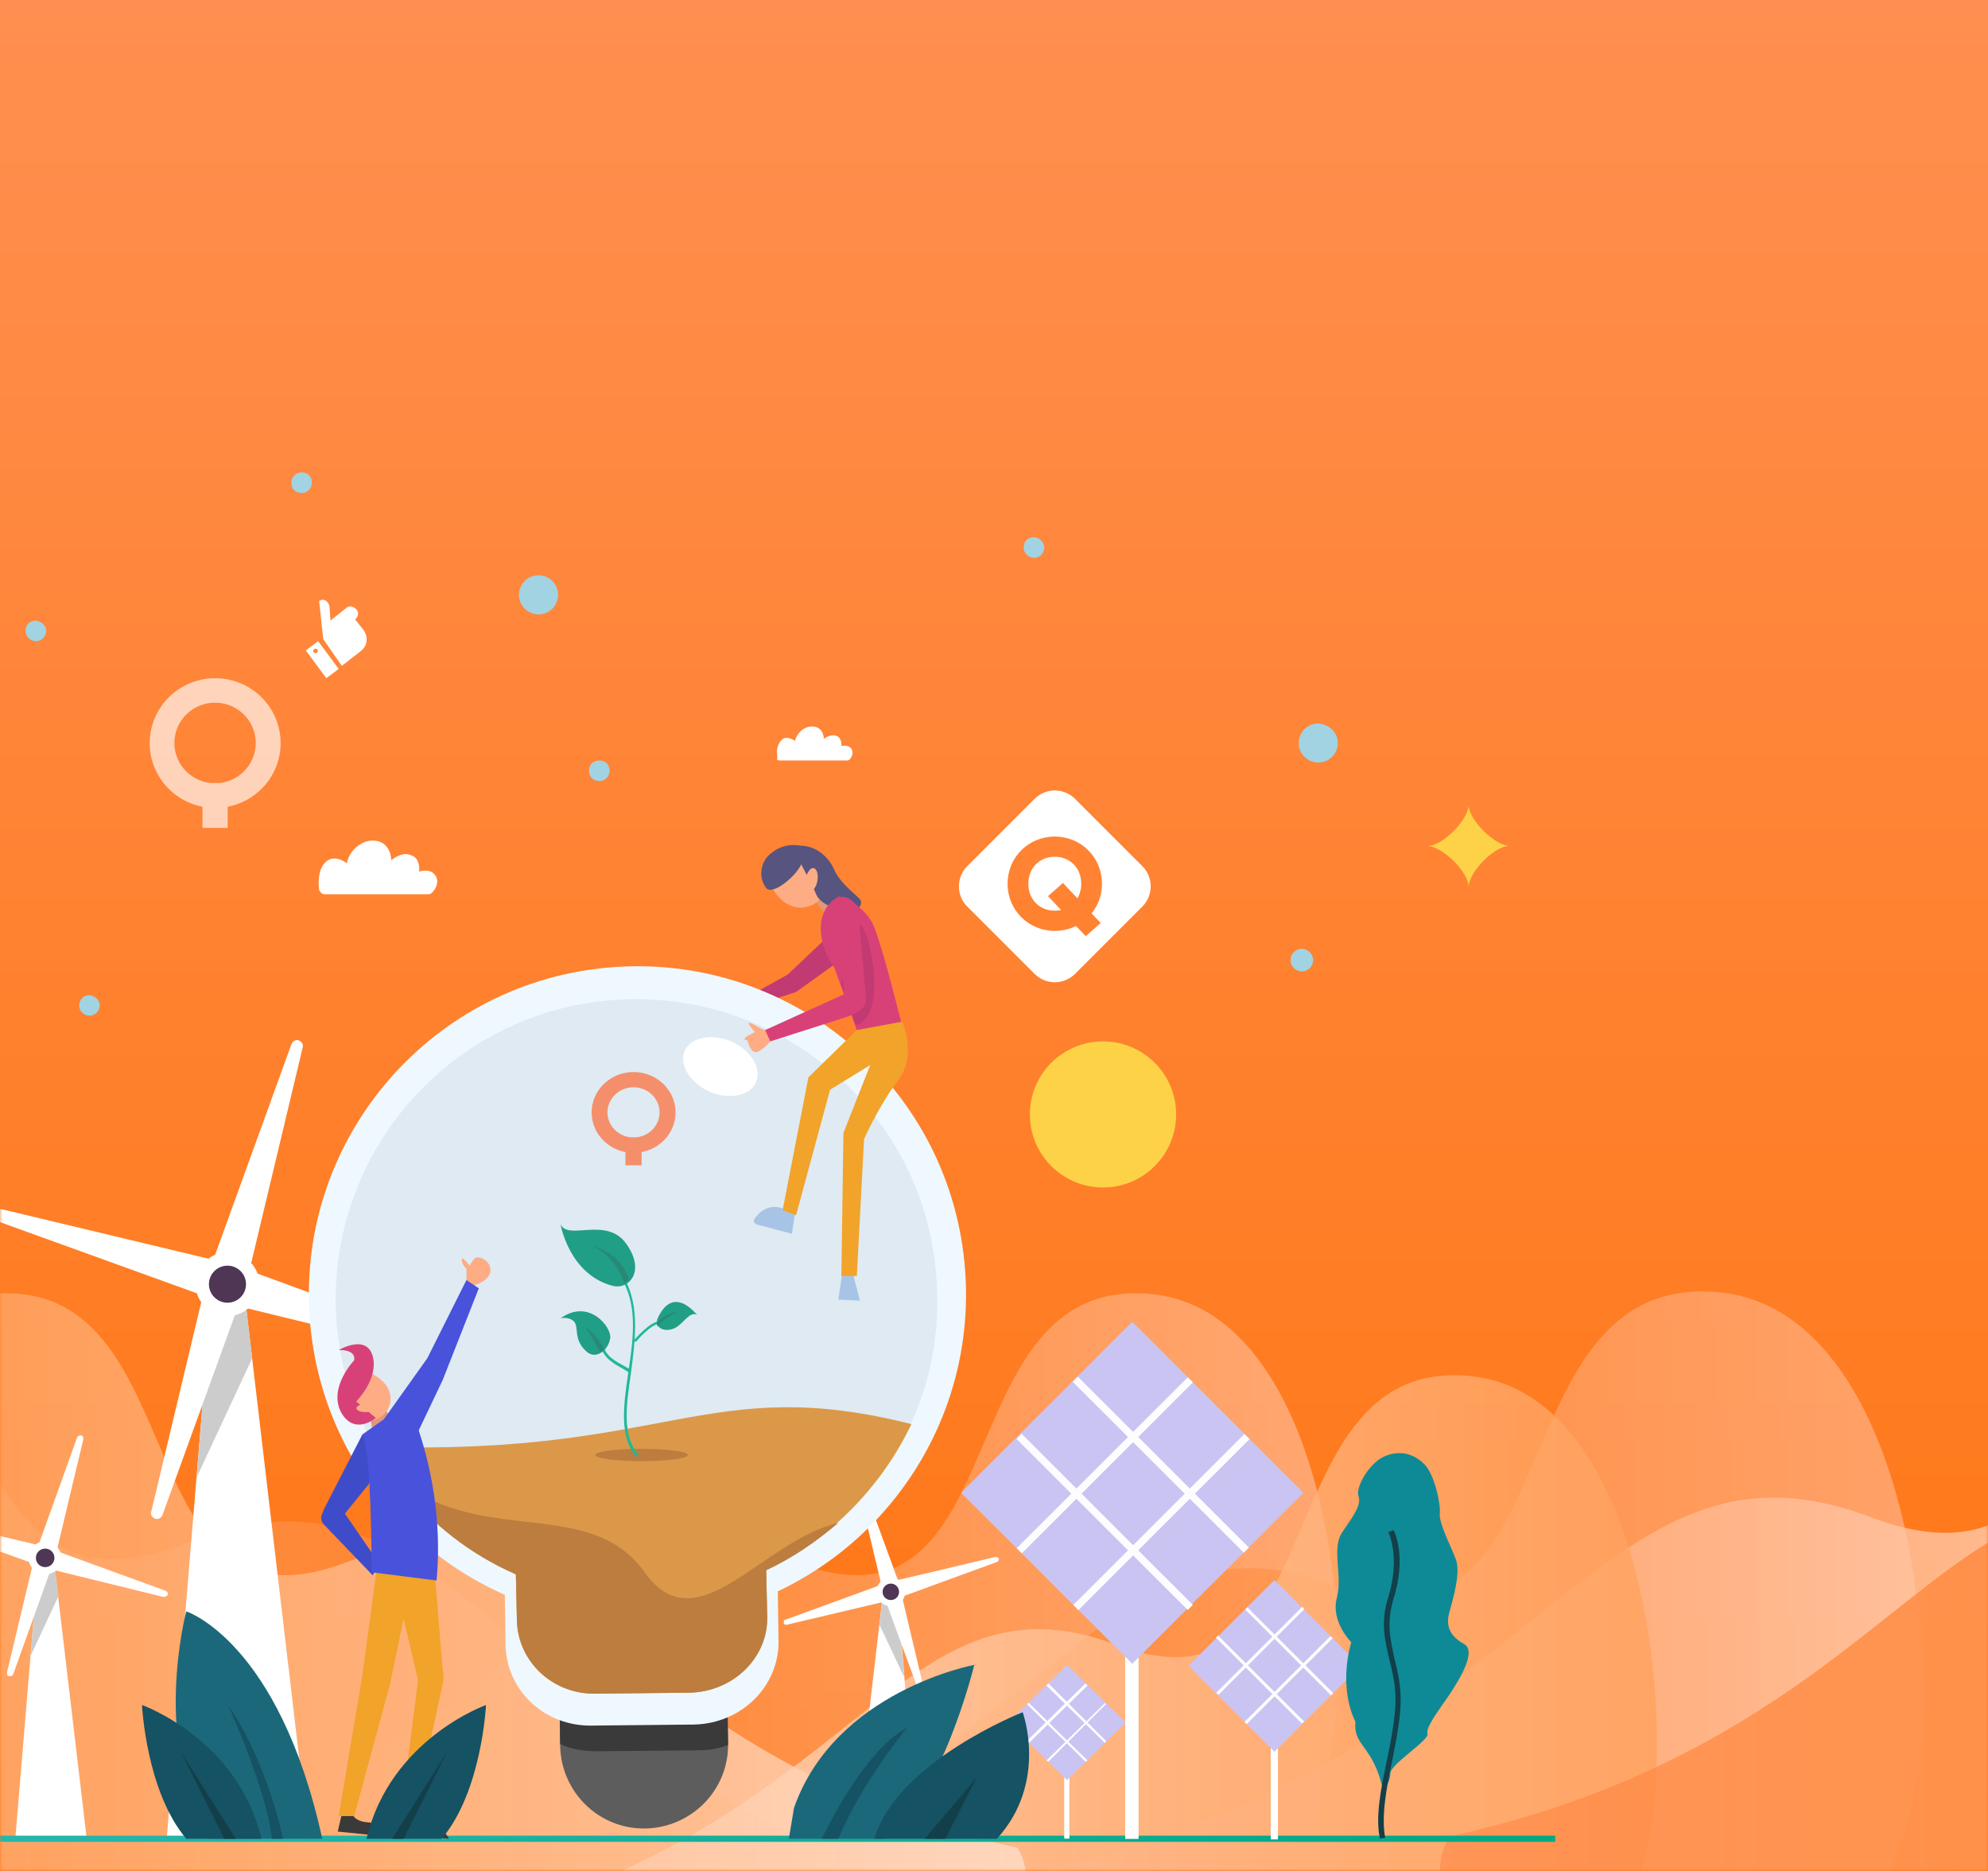 <svg width="425" height="400" viewBox="0 0 425 400" fill="none" xmlns="http://www.w3.org/2000/svg">
<rect x="0" y="0" width="425" height="400" fill="#333333" stroke="none"/>
<rect width="425" height="400" fill="url(#paint0_linear)"/>
<mask id="mask0" mask-type="alpha" maskUnits="userSpaceOnUse" x="0" y="0" width="425" height="400">
<rect width="425" height="400" fill="url(#paint1_linear)"/>
</mask>
<g mask="url(#mask0)">
<path opacity="0.76" d="M26.659 395.029C115.511 375.328 122.882 316.223 170.496 334.133C217.91 352.044 201.774 273.038 245.602 276.62C289.032 280.003 293.216 374.93 278.274 391.646C263.333 408.164 112.124 407.766 112.124 407.766C112.124 407.766 33.233 414.731 27.655 408.363C21.878 401.597 26.659 395.029 26.659 395.029Z" fill="url(#paint2_linear)"/>
<path opacity="0.76" d="M222.692 411.945C110.132 385.477 100.569 305.675 40.405 329.755C-19.76 353.835 0.76 247.366 -54.822 252.143C-109.807 256.72 -114.987 384.681 -96.061 406.97C-77.135 429.259 114.714 428.662 114.714 428.662C114.714 428.662 214.723 438.015 221.895 429.458C228.668 420.9 222.692 411.945 222.692 411.945Z" fill="url(#paint3_linear)"/>
<path opacity="0.76" d="M128.46 405.179C225.281 383.686 233.449 319.407 285.047 338.91C336.844 358.412 319.114 272.441 366.927 276.222C414.341 280.004 418.724 383.487 402.388 401.398C386.052 419.507 221.297 418.91 221.297 418.91C221.297 418.91 135.233 426.473 129.257 419.507C123.28 412.542 128.46 405.179 128.46 405.179Z" fill="url(#paint4_linear)"/>
<path opacity="0.76" d="M220.103 400.602C331.268 375.925 340.631 301.894 399.999 324.382C459.366 346.87 439.046 247.963 494.031 252.342C548.418 256.72 553.598 375.527 534.871 396.223C516.144 416.92 326.885 416.323 326.885 416.323C326.885 416.323 228.072 424.88 221.099 416.92C214.126 408.96 220.103 400.602 220.103 400.602Z" fill="url(#paint5_linear)"/>
<path opacity="0.76" d="M94.793 412.542C183.646 392.84 191.017 333.735 238.631 351.646C286.045 369.557 269.908 290.551 313.737 294.133C357.167 297.516 361.35 392.442 346.409 409.159C331.467 425.677 180.259 425.279 180.259 425.279C180.259 425.279 101.368 432.244 95.79 425.875C90.012 419.109 94.793 412.542 94.793 412.542Z" fill="url(#paint6_linear)"/>
<path opacity="0.76" d="M217.513 395.029C128.661 375.328 121.289 316.223 73.676 334.133C26.261 352.044 42.398 273.038 -1.43 276.62C-44.86 280.003 -49.044 374.93 -34.102 391.646C-19.161 408.363 132.047 407.766 132.047 407.766C132.047 407.766 210.939 414.731 216.517 408.363C222.095 401.597 217.513 395.029 217.513 395.029Z" fill="url(#paint7_linear)"/>
<path opacity="0.76" d="M357.763 433.836C454.385 411.149 462.553 343.089 513.952 363.587C565.35 384.084 548.018 293.337 595.632 297.317C642.847 301.297 647.23 410.751 631.093 429.657C614.757 448.761 450.4 448.164 450.4 448.164C450.4 448.164 364.536 456.125 358.56 448.761C352.583 441.597 357.763 433.836 357.763 433.836Z" fill="url(#paint8_linear)"/>
<path opacity="0.76" d="M309.95 392.641C407.568 370.95 415.736 306.073 467.932 325.775C520.128 345.477 502.198 258.71 550.409 262.491C598.222 266.272 602.605 370.552 586.269 388.86C569.933 407.169 403.584 406.572 403.584 406.572C403.584 406.572 316.724 414.134 310.747 407.169C304.77 400.005 309.95 392.641 309.95 392.641Z" fill="url(#paint9_linear)"/>
<path d="M119.315 127.175C119.315 129.375 117.553 131.355 115.131 131.355C112.929 131.355 110.947 129.595 110.947 127.175C110.947 124.976 112.709 122.996 115.131 122.996C117.553 122.996 119.315 124.976 119.315 127.175Z" fill="#A1D3E2"/>
<path d="M286.008 158.851C286.008 161.05 284.247 163.03 281.824 163.03C279.622 163.03 277.641 161.27 277.641 158.851C277.641 156.651 279.402 154.671 281.824 154.671C284.247 154.891 286.008 156.651 286.008 158.851Z" fill="#A1D3E2"/>
<path d="M280.723 205.264C280.723 206.584 279.622 207.684 278.301 207.684C276.98 207.684 275.879 206.584 275.879 205.264C275.879 203.945 276.98 202.845 278.301 202.845C279.622 202.845 280.723 203.945 280.723 205.264Z" fill="#A1D3E2"/>
<path d="M130.326 164.791C130.326 165.891 129.445 166.991 128.124 166.991C126.803 166.991 125.922 166.111 125.922 164.791C125.922 163.471 126.803 162.591 128.124 162.591C129.445 162.591 130.326 163.471 130.326 164.791Z" fill="#A1D3E2"/>
<path d="M21.324 214.943C21.324 216.043 20.443 217.143 19.122 217.143C18.021 217.143 16.92 216.263 16.92 214.943C16.92 213.843 17.801 212.744 19.122 212.744C20.443 212.964 21.324 213.843 21.324 214.943Z" fill="#A1D3E2"/>
<path d="M66.687 103.2C66.687 104.3 65.806 105.399 64.485 105.399C63.164 105.399 62.283 104.519 62.283 103.2C62.283 102.1 63.164 101 64.485 101C65.806 101 66.687 101.88 66.687 103.2Z" fill="#A1D3E2"/>
<path d="M223.252 117.058C223.252 118.157 222.371 119.257 221.05 119.257C219.949 119.257 218.848 118.377 218.848 117.058C218.848 115.738 219.728 114.858 221.05 114.858C222.151 114.858 223.252 115.958 223.252 117.058Z" fill="#A1D3E2"/>
<path d="M9.875 134.874C9.875 135.974 8.994 137.074 7.673 137.074C6.572 137.074 5.471 136.194 5.471 134.874C5.471 133.555 6.352 132.675 7.673 132.675C8.994 132.895 9.875 133.775 9.875 134.874Z" fill="#A1D3E2"/>
<path d="M235.802 253.877C244.437 253.877 251.437 246.885 251.437 238.259C251.437 229.634 244.437 222.642 235.802 222.642C227.168 222.642 220.168 229.634 220.168 238.259C220.168 246.885 227.168 253.877 235.802 253.877Z" fill="#FDD247"/>
<path fill-rule="evenodd" clip-rule="evenodd" d="M229.82 170.789L244.211 185.18C246.596 187.566 246.596 191.434 244.211 193.82L229.82 208.211C227.434 210.596 223.566 210.596 221.18 208.211L206.789 193.82C204.404 191.434 204.404 187.566 206.789 185.18L221.18 170.789C223.566 168.404 227.434 168.404 229.82 170.789ZM235.579 188.935C235.579 183.227 231.062 178.849 225.493 178.849C219.924 178.849 215.407 183.227 215.407 188.935C215.407 194.643 219.924 199.021 225.493 199.021C227.128 199.021 228.68 198.633 230.037 197.968L232.115 200.157L235.302 197.331L233.362 195.28C233.602 194.959 233.774 194.719 233.878 194.56C234.222 194.032 234.451 193.61 234.454 193.608C235.173 192.223 235.579 190.64 235.579 188.935ZM225.493 194.699C222.334 194.699 219.841 192.399 219.841 188.935C219.841 185.472 222.334 183.172 225.493 183.172C228.652 183.172 231.146 185.472 231.146 188.935C231.146 189.312 231.131 189.678 231.073 190.026C231.069 190.053 231.052 190.078 231.047 190.105C231.039 190.15 231.031 190.195 231.02 190.238C231.012 190.274 231.002 190.309 230.994 190.345C230.97 190.452 230.943 190.559 230.914 190.663C230.867 190.835 230.815 191.005 230.755 191.168C230.721 191.258 230.685 191.346 230.648 191.434C230.607 191.533 230.562 191.63 230.516 191.726C230.46 191.841 230.404 191.956 230.342 192.066L227.239 188.769L224.052 191.595L226.851 194.56C226.407 194.643 225.964 194.699 225.493 194.699Z" fill="white"/>
<path d="M313.972 189.671C313.972 186.372 308.247 180.872 305.164 180.872C308.467 180.872 313.972 175.153 313.972 172.074C313.972 175.373 319.697 180.872 322.78 180.872C319.697 180.652 313.972 186.372 313.972 189.671Z" fill="#FDD247"/>
<path d="M65.365 139.054L69.769 144.993L72.412 143.013L68.008 137.074L65.365 139.054ZM67.787 139.494C67.567 139.714 67.347 139.714 67.127 139.494C66.907 139.274 66.907 139.054 67.127 138.834C67.347 138.614 67.567 138.614 67.787 138.834C68.008 138.834 68.008 139.274 67.787 139.494Z" fill="white"/>
<path d="M73.073 142.354L77.037 139.275C78.578 138.175 78.798 136.195 77.697 134.655L75.936 132.456C76.596 131.796 76.816 130.916 76.156 130.256C75.495 129.596 74.614 129.376 73.954 130.036L70.651 132.676L70.43 129.596C70.21 128.496 69.109 127.836 68.228 128.496L69.109 136.635L73.073 142.354Z" fill="white"/>
<path d="M166.659 162.591H180.972C181.192 162.591 181.413 162.591 181.633 162.371C182.073 161.931 182.514 161.051 182.073 160.172C181.413 159.072 179.871 159.512 179.871 159.512C179.871 159.512 180.091 157.752 178.77 157.312C177.449 156.872 176.128 157.972 176.128 157.972C176.128 157.972 176.128 155.552 173.926 155.332C171.724 155.112 170.182 157.092 169.962 158.412C169.962 158.412 168.2 157.092 167.099 158.192C165.998 159.292 165.998 160.831 166.219 161.931C165.998 162.371 166.219 162.591 166.659 162.591Z" fill="white"/>
<path d="M69.33 191.187H91.571C92.011 191.187 92.231 190.967 92.452 190.747C93.112 190.087 93.993 188.547 93.112 187.227C92.011 185.468 89.589 186.347 89.589 186.347C89.589 186.347 90.029 183.488 87.827 182.828C85.846 181.948 83.644 183.928 83.644 183.928C83.644 183.928 83.644 180.188 80.34 179.748C77.037 179.309 74.395 182.388 74.175 184.588C74.175 184.588 71.532 182.388 69.55 184.368C68.009 185.908 68.009 188.547 68.229 190.307C68.449 190.747 68.89 191.187 69.33 191.187Z" fill="white"/>
<path d="M191.983 341.865L196.167 393.117H182.734V392.457L188.68 341.425L191.983 341.865Z" fill="white"/>
<path d="M191.543 337.905L192.644 341.425L213.123 333.946C213.343 333.946 213.563 333.506 213.563 333.286C213.563 333.066 213.123 332.846 212.903 332.846L191.543 337.905Z" fill="white"/>
<path d="M188.46 338.785L189.561 342.305L168.202 347.364C167.981 347.364 167.541 347.364 167.541 346.924C167.541 346.704 167.541 346.264 167.981 346.264L188.46 338.785Z" fill="white"/>
<path d="M188.461 339.005L191.984 337.905L184.498 317.448C184.498 317.228 184.057 317.008 183.837 317.008C183.617 317.008 183.396 317.448 183.396 317.668L188.461 339.005Z" fill="white"/>
<path d="M188.021 347.364L193.306 358.582L192.205 345.604L190.444 341.645L188.682 341.425L188.021 347.364Z" fill="#CCCCCC"/>
<path d="M192.644 340.545L189.121 341.645L196.608 362.102C196.608 362.322 197.048 362.542 197.269 362.542C197.489 362.542 197.709 362.102 197.709 361.882L192.644 340.545Z" fill="white"/>
<path d="M189.121 340.765C189.121 341.644 190.002 342.524 190.883 342.524C191.764 342.524 192.644 341.644 192.644 340.765C192.644 339.885 191.764 339.005 190.883 339.005C190.002 339.005 189.121 339.665 189.121 340.765Z" stroke="white" stroke-miterlimit="10"/>
<path d="M190.442 343.405C192.145 343.405 193.525 342.026 193.525 340.325C193.525 338.624 192.145 337.246 190.442 337.246C188.74 337.246 187.359 338.624 187.359 340.325C187.359 342.026 188.74 343.405 190.442 343.405Z" fill="white"/>
<path d="M190.441 342.084C191.414 342.084 192.203 341.297 192.203 340.325C192.203 339.353 191.414 338.565 190.441 338.565C189.468 338.565 188.68 339.353 188.68 340.325C188.68 341.297 189.468 342.084 190.441 342.084Z" fill="#4E3654"/>
<path d="M8.114 335.045L3.27 393.117H18.463V392.457L11.637 334.605L8.114 335.045Z" fill="white"/>
<path d="M8.555 330.426L7.454 334.385L-15.888 326.026C-16.328 325.806 -16.328 325.586 -16.328 325.146C-16.328 324.707 -15.888 324.707 -15.447 324.707L8.555 330.426Z" fill="white"/>
<path d="M11.859 331.525L10.758 335.485L34.98 341.424C35.421 341.424 35.641 341.204 35.861 340.984C35.861 340.544 35.861 340.324 35.421 340.104L11.859 331.525Z" fill="white"/>
<path d="M12.079 331.745L8.115 330.646L16.483 307.329C16.703 306.889 16.923 306.889 17.364 306.889C17.804 306.889 17.804 307.329 17.804 307.769L12.079 331.745Z" fill="white"/>
<path d="M12.52 341.204L6.574 353.963L7.675 339.005L9.877 334.825L11.639 334.605L12.52 341.204Z" fill="#CCCCCC"/>
<path d="M7.233 333.505L11.197 334.605L2.829 357.922C2.609 358.362 2.389 358.362 1.948 358.362C1.508 358.362 1.508 357.922 1.508 357.482L7.233 333.505Z" fill="white"/>
<path d="M9.216 335.485C10.311 335.485 11.198 334.598 11.198 333.505C11.198 332.412 10.311 331.525 9.216 331.525C8.122 331.525 7.234 332.412 7.234 333.505C7.234 334.598 8.122 335.485 9.216 335.485Z" stroke="white" stroke-miterlimit="10"/>
<path d="M13.179 333.065C13.179 335.045 11.638 336.585 9.656 336.585C7.674 336.585 6.133 335.045 6.133 333.065C6.133 331.086 7.674 329.546 9.656 329.546C11.638 329.766 13.179 331.306 13.179 333.065Z" fill="white"/>
<path d="M11.637 333.065C11.637 334.165 10.757 335.045 9.656 335.045C8.555 335.045 7.674 334.165 7.674 333.065C7.674 331.965 8.555 331.085 9.656 331.085C10.757 331.085 11.637 331.965 11.637 333.065Z" fill="#4E3654"/>
<path d="M45.109 278.293L35.641 393.116H65.808V391.576L52.376 277.414L45.109 278.293Z" fill="white"/>
<path d="M46.209 269.495L44.007 277.193L-2.236 260.476C-2.896 260.256 -3.337 259.596 -3.117 258.936C-2.896 258.276 -2.236 257.836 -1.575 258.056L46.209 269.495Z" fill="white"/>
<path d="M52.815 271.474L50.613 279.173L98.397 290.831C99.058 291.051 99.719 290.611 99.939 289.951C100.159 289.291 99.719 288.632 99.058 288.412L52.815 271.474Z" fill="white"/>
<path d="M53.254 271.914L45.547 269.494L62.282 223.301C62.502 222.641 63.163 222.202 63.824 222.421C64.484 222.641 64.925 223.301 64.705 223.961L53.254 271.914Z" fill="white"/>
<path d="M53.916 290.392L42.025 315.908L44.448 286.432L48.632 277.854L52.375 277.414L53.916 290.392Z" fill="#CCCCCC"/>
<path d="M43.787 275.214L51.494 277.634L34.759 323.827C34.539 324.486 33.878 324.926 33.217 324.706C32.557 324.486 32.116 323.827 32.337 323.167L43.787 275.214Z" fill="white"/>
<path d="M51.273 275.434C51.273 277.633 49.511 279.393 47.309 279.393C45.107 279.393 43.346 277.633 43.346 275.434C43.346 273.234 45.107 271.474 47.309 271.474C49.511 271.474 51.273 273.234 51.273 275.434Z" stroke="white" stroke-miterlimit="10"/>
<path d="M55.457 274.554C55.457 278.293 52.374 281.373 48.631 281.373C44.888 281.373 41.805 278.293 41.805 274.554C41.805 270.814 44.888 267.735 48.631 267.735C52.374 267.735 55.457 270.814 55.457 274.554Z" fill="white"/>
<path d="M48.63 278.513C50.819 278.513 52.593 276.74 52.593 274.554C52.593 272.367 50.819 270.594 48.63 270.594C46.441 270.594 44.666 272.367 44.666 274.554C44.666 276.74 46.441 278.513 48.63 278.513Z" fill="#4E3654"/>
<path d="M332.473 392.457H-48.258V393.776H332.473V392.457Z" fill="url(#paint10_linear)"/>
<path d="M119.535 358.801L119.755 373.319C119.976 383.217 128.123 391.136 138.032 390.916C147.941 390.696 155.869 382.557 155.648 372.659L155.428 358.141L119.535 358.801Z" fill="#5D5D5D"/>
<path d="M155.428 358.141L155.648 373.099C153.887 373.759 151.685 374.199 149.703 374.199L127.683 374.419C124.82 374.419 122.178 373.979 119.755 372.879L119.535 358.801L155.428 358.141Z" fill="#3A3A3A"/>
<path d="M107.865 337.244L108.085 351.762C108.306 361.441 116.453 369.14 126.583 368.92L148.383 368.7C158.512 368.48 166.439 360.561 166.439 351.102L166.219 336.584L107.865 337.244Z" fill="#EFF8FF"/>
<path d="M177.008 200.205L168.42 208.343L156.529 214.942L158.071 216.042L170.182 212.083L178.77 205.924L177.008 200.205Z" fill="#C13A72"/>
<path d="M141.125 346.751C179.827 344.074 209.029 310.564 206.35 271.903C203.67 233.243 170.124 204.072 131.422 206.748C92.72 209.425 63.518 242.935 66.197 281.596C68.877 320.256 102.423 349.427 141.125 346.751Z" fill="#EFF8FF"/>
<path d="M163.798 335.704L164.018 345.603C164.238 354.402 156.752 361.661 147.503 361.881L127.465 362.1C118.216 362.32 110.729 355.281 110.509 346.483L110.289 336.584C88.048 326.686 72.194 304.689 71.753 278.733C71.313 243.318 99.499 214.063 135.172 213.623C170.624 213.183 199.911 241.339 200.352 276.973C201.012 302.709 185.818 325.146 163.798 335.704Z" fill="#DFEAF2"/>
<path d="M161.595 231.44C160.273 234.299 155.869 235.179 151.685 233.419C147.502 231.44 145.079 227.7 146.401 224.621C147.722 221.761 152.126 220.881 156.31 222.641C160.714 224.621 162.916 228.58 161.595 231.44Z" fill="white"/>
<path d="M163.796 335.704L164.017 345.603C164.237 354.401 156.75 361.66 147.501 361.88L127.463 362.1C118.214 362.32 110.727 355.281 110.507 346.483L110.287 336.584C97.515 330.865 86.945 321.406 80.119 309.308C142.877 311.288 151.245 293.471 194.845 304.469C188.459 317.887 177.449 329.105 163.796 335.704Z" fill="#DC9849"/>
<path d="M163.796 335.704L164.016 345.603C164.236 354.401 156.749 361.66 147.501 361.88L127.462 362.1C118.214 362.32 110.727 355.281 110.506 346.482L110.286 336.584C100.597 332.405 92.23 325.806 85.844 317.667C85.844 317.227 85.844 317.007 85.844 317.007C104.341 330.425 126.361 320.086 137.812 336.144C149.042 351.982 162.915 329.325 179.21 325.586C174.586 329.545 169.521 333.064 163.796 335.704Z" fill="#BC7D3F"/>
<path d="M137.151 312.388C142.624 312.388 147.06 311.797 147.06 311.068C147.06 310.339 142.624 309.749 137.151 309.749C131.679 309.749 127.242 310.339 127.242 311.068C127.242 311.797 131.679 312.388 137.151 312.388Z" fill="#BC7D3F"/>
<path d="M136.049 311.508C132.387 307.264 133.266 300.677 134.291 293.652C135.317 286.773 136.342 279.748 133.266 274.04L133.705 273.748C136.782 279.602 135.756 286.773 134.877 293.652C133.852 300.531 132.973 306.971 136.489 311.069L136.049 311.508Z" fill="#1FB89A"/>
<path d="M130.973 274.902C134.342 275.799 138.15 271.912 133.902 265.932C129.655 259.952 121.453 265.334 119.842 261.746C119.842 261.896 121.746 272.51 130.973 274.902Z" fill="#219E86"/>
<path d="M133.709 249.125V246.31C132.335 246.047 131.044 245.479 129.939 244.65C128.835 243.82 127.947 242.753 127.347 241.534C126.748 240.315 126.453 238.977 126.487 237.629C126.521 236.28 126.882 234.958 127.541 233.768C128.201 232.578 129.141 231.553 130.286 230.776C131.431 229.999 132.748 229.491 134.134 229.292C135.519 229.094 136.933 229.211 138.263 229.633C139.593 230.056 140.802 230.773 141.793 231.727C142.943 232.835 143.759 234.223 144.152 235.744C144.546 237.264 144.503 238.859 144.027 240.357C143.552 241.856 142.662 243.201 141.453 244.25C140.244 245.299 138.762 246.011 137.165 246.31V249.125H133.709ZM136.107 243.147C137.516 242.983 138.807 242.306 139.716 241.256C140.625 240.206 141.083 238.861 140.997 237.497C140.912 236.132 140.289 234.85 139.255 233.913C138.222 232.976 136.856 232.454 135.437 232.454C134.017 232.454 132.651 232.976 131.618 233.913C130.584 234.85 129.961 236.132 129.876 237.497C129.79 238.861 130.249 240.206 131.157 241.256C132.066 242.306 133.357 242.983 134.766 243.147H136.107Z" fill="#FF6932" fill-opacity="0.7"/>
<path d="M43.279 177V172.478C41.134 172.057 39.118 171.144 37.394 169.812C35.669 168.481 34.283 166.767 33.347 164.809C32.412 162.851 31.951 160.704 32.004 158.538C32.057 156.372 32.62 154.249 33.65 152.338C34.68 150.427 36.148 148.782 37.935 147.533C39.722 146.285 41.78 145.469 43.942 145.151C46.105 144.832 48.313 145.02 50.39 145.699C52.466 146.378 54.353 147.529 55.9 149.061C57.696 150.84 58.969 153.069 59.584 155.511C60.199 157.952 60.131 160.513 59.389 162.92C58.646 165.326 57.257 167.487 55.37 169.171C53.483 170.855 51.168 171.998 48.675 172.478V177H43.279ZM47.023 167.4C49.223 167.136 51.238 166.049 52.657 164.363C54.076 162.677 54.792 160.517 54.658 158.326C54.525 156.135 53.552 154.076 51.938 152.571C50.325 151.066 48.193 150.228 45.977 150.228C43.76 150.228 41.628 151.066 40.014 152.571C38.401 154.076 37.428 156.135 37.294 158.326C37.161 160.517 37.877 162.677 39.296 164.363C40.715 166.049 42.73 167.136 44.93 167.4H47.023Z" fill="#FFF6F2" fill-opacity="0.7"/>
<path d="M135.902 286.919L135.463 286.627C135.609 286.48 138.979 282.382 141.324 282.382V282.968C139.272 282.821 135.902 286.919 135.902 286.919Z" fill="#1FB89A"/>
<path d="M140.689 281.647C139.677 283.655 141.845 284.993 144.156 283.989C146.035 283.153 147.479 280.141 149.069 281.145C149.069 281.312 144.156 274.451 140.689 281.647Z" fill="#219E86"/>
<path d="M134.583 293.506C134.144 293.213 133.851 293.067 133.411 292.774C131.36 291.603 129.016 290.432 128.43 287.798L129.016 287.651C129.455 289.993 131.8 291.164 133.704 292.188C134.144 292.481 134.583 292.628 134.876 292.92L134.583 293.506Z" fill="#1FB89A"/>
<path d="M125.495 289.043C127.563 290.772 130.183 288.467 130.458 286.018C130.734 283.713 125.908 277.518 119.842 281.84C119.842 281.84 121.634 281.408 122.737 282.56C123.84 283.857 122.461 286.45 125.495 289.043Z" fill="#219E86"/>
<path d="M140.434 283.044C141.801 280.76 145.083 280.345 145.083 280.345C145.083 280.345 141.117 282.213 140.57 283.666L140.434 283.044Z" fill="#288976"/>
<path d="M129.142 288.435C127.718 285.437 125.156 283.666 125.156 283.666L128.288 288.98L129.142 288.435Z" fill="#288976"/>
<path d="M134.455 273.512C132.498 267.392 126.484 266.396 126.484 266.396C126.484 266.396 131.239 267.819 133.476 274.366L134.455 273.512Z" fill="#288976"/>
<path d="M173.926 192.286L176.788 195.806L178.77 193.606L175.687 189.867L173.926 192.286Z" fill="#E29779"/>
<path d="M165.339 190.306C169.082 196.025 174.367 194.265 176.129 191.186C177.89 188.106 175.688 183.267 172.165 181.947C168.862 180.407 162.696 186.126 165.339 190.306Z" fill="#FEAC84"/>
<path d="M163.796 189.866C165.337 191.626 171.063 186.566 171.503 184.147C171.503 184.147 175.907 185.906 177.008 188.326C177.008 188.326 177.228 184.147 173.925 181.947C170.622 179.967 167.319 180.407 164.897 182.387C162.255 184.367 162.255 187.886 163.796 189.866Z" fill="#57547F"/>
<path d="M169.301 181.068C173.044 179.968 176.788 182.387 178.329 185.907C179.871 189.426 184.054 191.846 184.054 192.726C184.054 193.606 184.495 190.086 184.054 193.166C183.614 196.245 175.907 194.266 174.586 191.406C173.264 188.327 169.301 181.068 169.301 181.068Z" fill="#57547F"/>
<path d="M169.962 259.376L169.301 263.776L161.814 261.796C161.153 261.576 160.933 260.916 161.374 260.476C162.254 259.156 164.236 257.397 167.099 258.276L169.962 259.376Z" fill="#A7C4E6"/>
<path d="M182.074 271.254L183.835 278.073L179.211 277.853L180.312 270.594L182.074 271.254Z" fill="#A7C4E6"/>
<path d="M192.864 218.462C192.864 218.462 196.167 225.501 191.983 231.001C187.799 236.5 184.716 243.539 184.716 243.539L183.175 272.794H179.872L180.312 242.219L186.038 227.701L177.45 232.98L170.183 259.816L167.32 258.716L172.825 230.341L184.496 218.902L192.864 218.462Z" fill="#F1A32A"/>
<path d="M179.43 191.626C179.43 191.626 185.375 193.386 187.137 198.885C189.119 204.165 192.642 218.462 192.642 218.462L183.173 220.222L178.329 206.804C178.329 206.804 175.246 202.845 175.466 198.006C175.687 193.166 179.43 191.626 179.43 191.626Z" fill="#D84178"/>
<path d="M182.954 219.122C187.358 218.242 187.578 209.883 186.037 202.844C184.495 195.805 182.293 197.345 182.293 197.345L179.871 210.543L182.954 219.122Z" fill="#C13A72"/>
<path d="M164.677 222.641C164.677 222.641 162.255 225.501 161.154 224.841C160.053 224.181 159.833 222.421 159.833 222.421C159.833 222.421 159.393 222.421 159.172 222.201C158.952 221.761 161.374 220.661 161.374 220.661C161.374 220.661 159.833 218.902 160.053 218.682C160.494 218.462 162.916 220.221 163.576 220.221C164.457 220.221 164.677 222.641 164.677 222.641Z" fill="#FEAC84"/>
<path d="M185.156 213.623C185.156 214.283 184.936 214.943 184.495 215.383C183.615 216.262 182.514 216.922 181.192 217.362L164.677 222.642L163.576 220.222L180.532 212.523L178.55 194.486C179.431 188.767 183.394 193.826 183.394 193.826L185.156 213.623Z" fill="#D84178"/>
<path d="M86.064 388.276L85.184 392.016L95.974 393.115C95.974 393.115 94.652 390.256 91.57 390.036C88.487 389.816 88.266 388.056 88.266 388.056H86.064V388.276Z" fill="#3A3A3A"/>
<path d="M73.074 387.837L72.193 391.576L82.983 392.676C82.983 392.676 81.662 389.816 78.579 389.596C75.496 389.376 75.276 387.617 75.276 387.617H73.074V387.837Z" fill="#3A3A3A"/>
<path d="M79.238 303.369L79.679 306.448L83.862 304.468L82.101 300.289L79.238 303.369Z" fill="#E29779"/>
<path d="M76.816 292.59C76.816 292.59 84.303 294.57 83.422 299.849C82.541 304.908 74.174 305.568 73.733 299.849C73.293 293.91 76.816 292.59 76.816 292.59Z" fill="#FEAC84"/>
<path d="M76.156 299.629C76.156 299.629 81 294.79 79.679 289.951C78.358 285.111 72.412 288.631 72.412 288.631C72.412 288.631 76.156 288.411 75.715 290.831C75.715 290.831 70.21 296.55 72.852 301.829C75.715 307.108 80.339 303.149 80.339 303.149L76.156 299.629Z" fill="#D84178"/>
<path d="M94.653 359.9L88.487 388.496H85.624L89.368 359.241L86.285 346.042L83.422 359.9L75.715 388.276H72.412L77.477 358.141L81 332.185L92.891 335.704L94.653 357.261C94.873 357.921 94.873 359.021 94.653 359.9Z" fill="#F1A32A"/>
<path d="M73.734 323.606L81.001 334.164L79.679 336.804L69.33 326.026C68.669 325.366 68.449 324.486 68.889 323.606L69.109 323.166V322.946L77.477 306.668L79.679 307.328L81.221 314.367L73.734 323.606Z" fill="#3F4CC9"/>
<path d="M87.165 299.85C87.165 299.85 95.313 316.347 93.331 337.904L79.458 336.144C79.458 336.144 79.458 309.968 77.477 306.669L87.165 299.85Z" fill="#4952DB"/>
<path d="M100.597 274.993C100.597 274.993 104.121 274.333 104.781 272.134C105.442 269.934 102.359 267.954 101.258 269.274C100.377 270.594 100.377 270.594 100.377 270.594C100.377 270.594 99.056 268.834 98.836 269.054C98.616 269.274 98.616 270.154 99.717 271.254V273.893L100.597 274.993Z" fill="#FEAC84"/>
<path d="M102.36 275.433L94.653 295.01L88.267 308.428L82.102 303.369L91.35 290.391L99.718 273.673L102.36 275.433Z" fill="#4952DB"/>
<path d="M77.257 300.289C75.276 300.729 76.156 302.269 79.239 301.829C82.102 301.389 77.257 300.289 77.257 300.289Z" fill="#FEAC84"/>
<path d="M172.385 187.227C173.706 183.927 175.468 186.127 174.587 188.986C173.486 192.066 171.725 189.426 171.725 189.426L172.385 187.227Z" fill="#FEAC84"/>
<path d="M227.512 393.087H228.613V370.871H227.512V393.087Z" fill="white"/>
<path d="M215.545 368.261L228.097 380.579L240.648 368.261L228.097 355.943L215.545 368.261Z" fill="#CAC4F2"/>
<path d="M224.132 376.62L236.463 364.302L236.243 364.082L223.691 376.4L224.132 376.62Z" fill="#FDFDFF"/>
<path d="M219.948 372.66L232.5 360.342L232.059 359.902L219.508 372.221L219.948 372.66Z" fill="#FDFDFF"/>
<path d="M236.243 372.661L236.463 372.221L224.132 359.903L223.691 360.343L236.243 372.661Z" fill="#FDFDFF"/>
<path d="M232.059 376.621L232.5 376.401L219.948 364.083L219.508 364.302L232.059 376.621Z" fill="#FDFDFF"/>
<path d="M271.664 393.248H273.205V360.253H271.664V393.248Z" fill="white"/>
<path d="M254.08 356.166L272.453 374.52L290.826 356.166L272.453 337.812L254.08 356.166Z" fill="#CAC4F2"/>
<path d="M284.428 349.787L266.055 368.14L266.522 368.607L284.895 350.253L284.428 349.787Z" fill="#FDFDFF"/>
<path d="M278.391 343.538L260.018 361.891L260.485 362.358L278.858 344.004L278.391 343.538Z" fill="#FDFDFF"/>
<path d="M266.665 343.637L266.197 344.104L284.568 362.462L285.035 361.996L266.665 343.637Z" fill="#FDFDFF"/>
<path d="M260.409 349.668L259.941 350.134L278.312 368.493L278.779 368.026L260.409 349.668Z" fill="#FDFDFF"/>
<path d="M240.549 393.145H243.412V327.595H240.549V393.145Z" fill="white"/>
<path d="M205.46 319.158L242.051 355.709L278.642 319.158L242.051 282.606L205.46 319.158Z" fill="#CAC4F2"/>
<path d="M266.04 306.582L229.449 343.133L230.539 344.222L267.13 307.671L266.04 306.582Z" fill="#FDFDFF"/>
<path d="M253.942 294.451L217.352 331.002L218.442 332.091L255.032 295.54L253.942 294.451Z" fill="#FDFDFF"/>
<path d="M230.406 294.318L229.316 295.407L265.907 331.958L266.997 330.87L230.406 294.318Z" fill="#FDFDFF"/>
<path d="M218.418 306.558L217.328 307.646L253.919 344.198L255.009 343.109L218.418 306.558Z" fill="#FDFDFF"/>
<path d="M295.697 382.778C293.495 372.879 289.312 373.539 289.752 368.04C289.752 368.04 286.008 361.441 288.871 351.103C288.871 351.103 284.467 346.703 285.788 341.644C287.109 336.585 284.467 330.866 287.109 327.346C289.532 323.827 291.073 321.627 290.413 319.867C289.752 317.888 292.835 312.608 296.138 311.289C299.441 309.969 302.304 310.849 304.506 313.048C306.708 315.248 308.029 321.627 307.809 323.607C307.588 325.586 310.011 330.206 311.112 333.065C312.433 335.925 310.671 341.644 309.79 344.944C308.91 348.243 310.671 350.223 313.093 351.543C315.516 353.082 312.433 358.361 310.011 362.101C307.588 365.62 304.726 369.36 305.166 370.68C305.607 371.999 297.459 377.059 297.239 379.038C297.239 381.238 295.697 382.778 295.697 382.778Z" fill="#0E8A96"/>
<path d="M295.037 393.117C293.936 388.717 295.257 382.118 296.579 375.959C297.459 371.56 298.34 366.941 298.34 363.421C298.34 360.122 297.68 357.482 297.019 354.842C296.138 350.883 295.037 346.923 296.799 341.424C299.441 332.846 296.799 327.566 296.799 327.566L297.9 327.126C298.12 327.346 300.762 332.846 297.9 341.864C296.358 347.143 297.239 350.443 298.12 354.622C298.781 357.262 299.441 360.122 299.441 363.421C299.441 367.16 298.56 371.78 297.68 376.179C296.358 382.338 295.257 388.497 296.138 392.897L295.037 393.117Z" fill="#123F49"/>
<path d="M44.666 393.116C32.335 372.439 39.822 344.503 39.822 344.503C39.822 344.503 59.64 350.882 68.889 393.116H44.666Z" fill="#1B687A"/>
<path d="M55.897 393.116C50.832 371.779 30.354 364.52 30.354 364.52C30.354 364.52 31.234 382.997 39.822 393.116H55.897Z" fill="#155263"/>
<path d="M60.522 393.116C56.118 374.199 48.852 364.74 48.852 364.74C48.852 364.74 57.219 383.217 58.1 393.116H60.522Z" fill="#155263"/>
<path d="M50.392 393.115L38.721 374.638L47.969 393.115H50.392Z" fill="#123F49"/>
<path d="M78.357 393.116C83.422 371.779 103.901 364.52 103.901 364.52C103.901 364.52 103.02 382.997 94.432 393.116H78.357Z" fill="#155263"/>
<path d="M83.863 393.115L95.534 374.638L86.285 393.115H83.863Z" fill="#123F49"/>
<path d="M169.744 386.517C178.552 361.441 208.279 355.942 208.279 355.942C208.279 355.942 201.453 384.318 189.121 393.116H168.643L169.744 386.517Z" fill="#1B687A"/>
<path d="M175.689 393.116C175.689 393.116 184.498 374.199 193.966 369.36C193.966 369.36 184.498 380.578 179.213 393.116H175.689Z" fill="#155263"/>
<path d="M213.124 393.117C224.134 381.018 218.629 366.061 218.629 366.061C218.629 366.061 191.764 376.619 186.92 393.117H213.124Z" fill="#155263"/>
<path d="M197.709 393.116L208.719 380.138L202.113 393.116H197.709Z" fill="#123F49"/>
</g>
<defs>
<linearGradient id="paint0_linear" x1="212.5" y1="0" x2="212.5" y2="400" gradientUnits="userSpaceOnUse">
<stop stop-color="#FF8F50"/>
<stop offset="1" stop-color="#FF7511"/>
</linearGradient>
<linearGradient id="paint1_linear" x1="212.5" y1="0" x2="212.5" y2="400" gradientUnits="userSpaceOnUse">
<stop stop-color="#FF8F50"/>
<stop offset="1" stop-color="#FF7511"/>
</linearGradient>
<linearGradient id="paint2_linear" x1="285.921" y1="343.557" x2="24.71" y2="343.557" gradientUnits="userSpaceOnUse">
<stop stop-color="#FFB68D"/>
<stop offset="1" stop-color="#FF7511"/>
</linearGradient>
<linearGradient id="paint3_linear" x1="-106.022" y1="342.479" x2="225.076" y2="342.479" gradientUnits="userSpaceOnUse">
<stop stop-color="#FFA877"/>
<stop offset="1" stop-color="#FF7511"/>
</linearGradient>
<linearGradient id="paint4_linear" x1="411.052" y1="349.175" x2="126.405" y2="349.175" gradientUnits="userSpaceOnUse">
<stop stop-color="#FFAF82"/>
<stop offset="1" stop-color="#FF7511"/>
</linearGradient>
<linearGradient id="paint5_linear" x1="217.74" y1="336.141" x2="544.726" y2="336.141" gradientUnits="userSpaceOnUse">
<stop stop-color="#FF8F50"/>
<stop offset="1" stop-color="#FFF1E7"/>
</linearGradient>
<linearGradient id="paint6_linear" x1="92.94" y1="361.053" x2="354.151" y2="361.053" gradientUnits="userSpaceOnUse">
<stop stop-color="#FFE4D6"/>
<stop offset="1" stop-color="#FFA15C"/>
</linearGradient>
<linearGradient id="paint7_linear" x1="219.349" y1="343.557" x2="-41.861" y2="343.557" gradientUnits="userSpaceOnUse">
<stop stop-color="#FFE0CE"/>
<stop offset="1" stop-color="#FF9D56"/>
</linearGradient>
<linearGradient id="paint8_linear" x1="355.66" y1="374.542" x2="639.626" y2="374.542" gradientUnits="userSpaceOnUse">
<stop stop-color="#FF8F50"/>
<stop offset="1" stop-color="#FF7511"/>
</linearGradient>
<linearGradient id="paint9_linear" x1="307.839" y1="336.141" x2="594.859" y2="336.141" gradientUnits="userSpaceOnUse">
<stop stop-color="#FF8F50"/>
<stop offset="1" stop-color="#FF7511"/>
</linearGradient>
<linearGradient id="paint10_linear" x1="-48.176" y1="393.169" x2="332.628" y2="393.169" gradientUnits="userSpaceOnUse">
<stop stop-color="#2EB7B3"/>
<stop offset="0.986" stop-color="#00A884"/>
</linearGradient>
</defs>
</svg>
